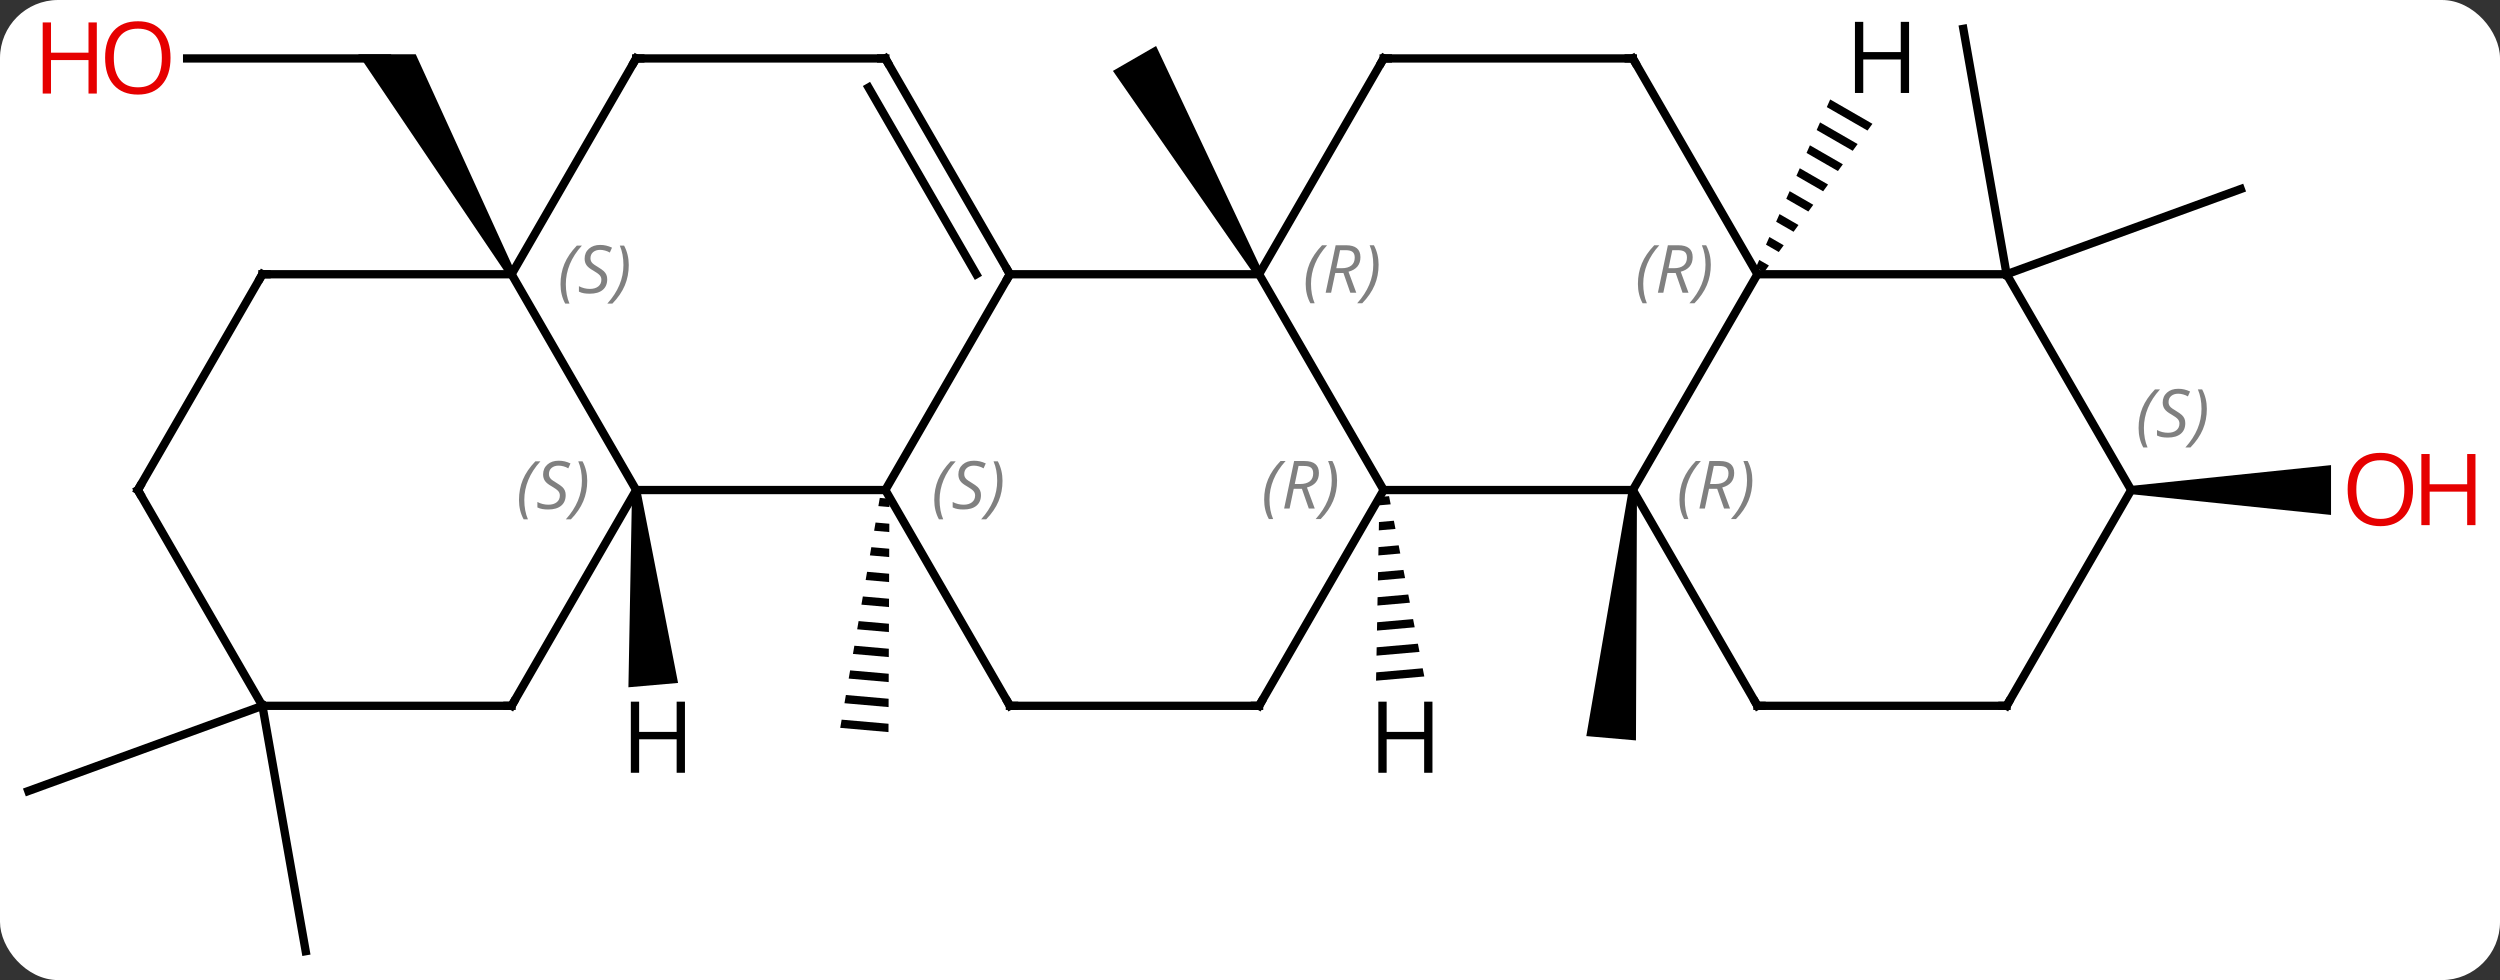 <svg width="301" viewBox="0 0 301 118" style="fill-opacity:1; color-rendering:auto; color-interpolation:auto; text-rendering:auto; stroke:black; stroke-linecap:square; stroke-miterlimit:10; shape-rendering:auto; stroke-opacity:1; fill:black; stroke-dasharray:none; font-weight:normal; stroke-width:1; font-family:'Open Sans'; font-style:normal; stroke-linejoin:miter; font-size:12; stroke-dashoffset:0; image-rendering:auto;" height="118" class="cas-substance-image" xmlns:xlink="http://www.w3.org/1999/xlink" xmlns="http://www.w3.org/2000/svg"><rect x="0" y="0" width="301" height="118" fill="#333333" stroke="none"/><svg class="cas-substance-single-component"><rect y="0" x="0" width="301" stroke="none" ry="7" rx="7" height="118" fill="white" class="cas-substance-group"/><svg y="0" x="0" width="301" viewBox="0 0 301 118" style="fill:black;" height="118" class="cas-substance-single-component-image"><svg><g><g transform="translate(145,59)" style="text-rendering:geometricPrecision; color-rendering:optimizeQuality; color-interpolation:linearRGB; stroke-linecap:butt; image-rendering:optimizeQuality;"><path style="stroke:none;" d="M-39.074 0.945 L-39.244 1.934 L-37.916 2.051 L-37.912 1.047 L-39.074 0.945 ZM-39.584 3.912 L-39.755 4.901 L-37.928 5.061 L-37.924 4.058 L-37.924 4.058 L-39.584 3.912 ZM-40.095 6.879 L-40.265 7.868 L-40.265 7.868 L-37.941 8.071 L-37.941 8.071 L-37.937 7.068 L-37.937 7.068 L-40.095 6.879 ZM-40.605 9.845 L-40.775 10.834 L-40.775 10.834 L-37.953 11.082 L-37.953 11.082 L-37.949 10.078 L-37.949 10.078 L-40.605 9.845 ZM-41.115 12.812 L-41.286 13.801 L-41.286 13.801 L-37.965 14.092 L-37.965 14.092 L-37.961 13.089 L-41.115 12.812 ZM-41.626 15.779 L-41.796 16.768 L-41.796 16.768 L-37.977 17.102 L-37.977 17.102 L-37.973 16.099 L-37.973 16.099 L-41.626 15.779 ZM-42.136 18.745 L-42.306 19.734 L-42.306 19.734 L-37.99 20.113 L-37.99 20.113 L-37.986 19.109 L-37.986 19.109 L-42.136 18.745 ZM-42.647 21.712 L-42.817 22.701 L-42.817 22.701 L-38.002 23.123 L-38.002 23.123 L-37.998 22.12 L-37.998 22.12 L-42.647 21.712 ZM-43.157 24.679 L-43.327 25.668 L-43.327 25.668 L-38.014 26.134 L-38.014 26.134 L-38.01 25.13 L-38.01 25.13 L-43.157 24.679 ZM-43.667 27.646 L-43.837 28.634 L-43.837 28.634 L-38.026 29.144 L-38.026 29.144 L-38.022 28.14 L-38.022 28.14 L-43.667 27.646 Z"/><path style="stroke:none;" d="M7.027 -26.23 L6.161 -25.73 L-11.004 -50.463 L-5.808 -53.463 Z"/><line y2="-51.963" y1="-51.963" x2="-122.469" x1="-98.406" style="fill:none;"/><path style="stroke:none;" d="M-82.973 -26.23 L-83.839 -25.73 L-101.87 -52.463 L-94.942 -52.463 Z"/><line y2="25.98" y1="36.24" x2="-113.406" x1="-141.594" style="fill:none;"/><line y2="25.98" y1="55.524" x2="-113.406" x1="-108.195" style="fill:none;"/><path style="stroke:none;" d="M51.096 -0.044 L52.092 0.044 L51.97 30.147 L45.992 29.625 Z"/><line y2="-25.98" y1="-36.24" x2="96.594" x1="124.785" style="fill:none;"/><line y2="-25.98" y1="-55.524" x2="96.594" x1="91.386" style="fill:none;"/><path style="stroke:none;" d="M111.594 0.5 L111.594 -0.5 L135.656 -3 L135.656 3 Z"/><line y2="-25.98" y1="0" x2="-23.406" x1="-38.406" style="fill:none;"/><line y2="0" y1="0" x2="-68.406" x1="-38.406" style="fill:none;"/><line y2="25.98" y1="0" x2="-23.406" x1="-38.406" style="fill:none;"/><line y2="-25.98" y1="-25.98" x2="6.594" x1="-23.406" style="fill:none;"/><line y2="-51.963" y1="-25.98" x2="-38.406" x1="-23.406" style="fill:none;"/><line y2="-48.463" y1="-25.98" x2="-40.427" x1="-27.448" style="fill:none;"/><line y2="-25.98" y1="0" x2="-83.406" x1="-68.406" style="fill:none;"/><line y2="25.98" y1="0" x2="-83.406" x1="-68.406" style="fill:none;"/><line y2="25.98" y1="25.98" x2="6.594" x1="-23.406" style="fill:none;"/><line y2="0" y1="-25.98" x2="21.594" x1="6.594" style="fill:none;"/><line y2="-51.963" y1="-25.98" x2="21.594" x1="6.594" style="fill:none;"/><line y2="-51.963" y1="-51.963" x2="-68.406" x1="-38.406" style="fill:none;"/><line y2="-51.963" y1="-25.98" x2="-68.406" x1="-83.406" style="fill:none;"/><line y2="-25.98" y1="-25.98" x2="-113.406" x1="-83.406" style="fill:none;"/><line y2="25.98" y1="25.98" x2="-113.406" x1="-83.406" style="fill:none;"/><line y2="0" y1="25.98" x2="21.594" x1="6.594" style="fill:none;"/><line y2="0" y1="0" x2="51.594" x1="21.594" style="fill:none;"/><line y2="-51.963" y1="-51.963" x2="51.594" x1="21.594" style="fill:none;"/><line y2="0" y1="-25.98" x2="-128.406" x1="-113.406" style="fill:none;"/><line y2="0" y1="25.98" x2="-128.406" x1="-113.406" style="fill:none;"/><line y2="-25.98" y1="0" x2="66.594" x1="51.594" style="fill:none;"/><line y2="25.98" y1="0" x2="66.594" x1="51.594" style="fill:none;"/><line y2="-25.98" y1="-51.963" x2="66.594" x1="51.594" style="fill:none;"/><line y2="-25.98" y1="-25.98" x2="96.594" x1="66.594" style="fill:none;"/><line y2="25.98" y1="25.98" x2="96.594" x1="66.594" style="fill:none;"/><line y2="0" y1="-25.98" x2="111.594" x1="96.594" style="fill:none;"/><line y2="0" y1="25.98" x2="111.594" x1="96.594" style="fill:none;"/><path style="stroke:none;" d="M-68.904 0.044 L-67.908 -0.044 L-63.361 23.226 L-69.339 23.749 Z"/><path style="stroke:none;" d="M22.244 0.735 L21.081 0.837 L21.063 1.842 L21.063 1.842 L22.437 1.722 L22.244 0.735 ZM22.823 3.695 L21.026 3.853 L21.026 3.853 L21.008 4.858 L21.008 4.858 L23.015 4.682 L23.015 4.682 L22.823 3.695 ZM23.401 6.656 L20.971 6.869 L20.952 7.875 L23.594 7.643 L23.401 6.656 ZM23.98 9.617 L20.916 9.886 L20.916 9.886 L20.897 10.891 L20.897 10.891 L24.172 10.604 L24.172 10.604 L23.98 9.617 ZM24.558 12.578 L20.86 12.902 L20.86 12.902 L20.842 13.907 L20.842 13.907 L24.751 13.565 L24.751 13.565 L24.558 12.578 ZM25.137 15.538 L20.805 15.918 L20.805 15.918 L20.787 16.924 L20.787 16.924 L25.329 16.525 L25.329 16.525 L25.137 15.538 ZM25.715 18.499 L20.75 18.934 L20.75 18.934 L20.731 19.94 L20.731 19.94 L25.908 19.486 L25.908 19.486 L25.715 18.499 ZM26.294 21.46 L20.694 21.951 L20.694 21.951 L20.676 22.956 L26.486 22.447 L26.486 22.447 L26.294 21.46 Z"/><path style="stroke:none;" d="M75.354 -47.026 L74.947 -46.106 L79.847 -43.28 L80.441 -44.093 L80.441 -44.093 L75.354 -47.026 ZM74.134 -44.265 L73.727 -43.345 L78.067 -40.843 L78.66 -41.655 L78.66 -41.655 L74.134 -44.265 ZM72.913 -41.505 L72.507 -40.585 L72.507 -40.585 L76.286 -38.405 L76.88 -39.218 L72.913 -41.505 ZM71.693 -38.745 L71.287 -37.825 L74.506 -35.968 L74.506 -35.968 L75.099 -36.781 L71.693 -38.745 ZM70.473 -35.984 L70.066 -35.064 L72.725 -33.531 L72.725 -33.531 L73.319 -34.343 L70.473 -35.984 ZM69.253 -33.224 L68.846 -32.304 L68.846 -32.304 L70.945 -31.093 L70.945 -31.093 L71.538 -31.906 L69.253 -33.224 ZM68.032 -30.464 L67.626 -29.544 L67.626 -29.544 L69.165 -28.656 L69.758 -29.469 L68.032 -30.464 ZM66.812 -27.703 L66.406 -26.783 L67.384 -26.219 L67.978 -27.031 L67.978 -27.031 L66.812 -27.703 Z"/></g><g transform="translate(145,59)" style="fill:rgb(230,0,0); text-rendering:geometricPrecision; color-rendering:optimizeQuality; image-rendering:optimizeQuality; font-family:'Open Sans'; stroke:rgb(230,0,0); color-interpolation:linearRGB;"><path style="stroke:none;" d="M-124.469 -52.033 Q-124.469 -49.971 -125.508 -48.791 Q-126.547 -47.611 -128.39 -47.611 Q-130.281 -47.611 -131.312 -48.776 Q-132.344 -49.94 -132.344 -52.049 Q-132.344 -54.143 -131.312 -55.291 Q-130.281 -56.44 -128.39 -56.44 Q-126.531 -56.44 -125.5 -55.268 Q-124.469 -54.096 -124.469 -52.033 ZM-131.297 -52.033 Q-131.297 -50.299 -130.554 -49.393 Q-129.812 -48.486 -128.39 -48.486 Q-126.969 -48.486 -126.242 -49.385 Q-125.515 -50.283 -125.515 -52.033 Q-125.515 -53.768 -126.242 -54.658 Q-126.969 -55.549 -128.39 -55.549 Q-129.812 -55.549 -130.554 -54.651 Q-131.297 -53.752 -131.297 -52.033 Z"/><path style="stroke:none;" d="M-133.344 -47.736 L-134.344 -47.736 L-134.344 -51.768 L-138.859 -51.768 L-138.859 -47.736 L-139.859 -47.736 L-139.859 -56.299 L-138.859 -56.299 L-138.859 -52.658 L-134.344 -52.658 L-134.344 -56.299 L-133.344 -56.299 L-133.344 -47.736 Z"/><path style="stroke:none;" d="M145.531 -0.07 Q145.531 1.992 144.492 3.172 Q143.453 4.352 141.61 4.352 Q139.719 4.352 138.688 3.188 Q137.656 2.023 137.656 -0.086 Q137.656 -2.18 138.688 -3.328 Q139.719 -4.477 141.61 -4.477 Q143.469 -4.477 144.5 -3.305 Q145.531 -2.133 145.531 -0.07 ZM138.703 -0.07 Q138.703 1.664 139.446 2.57 Q140.188 3.477 141.61 3.477 Q143.031 3.477 143.758 2.578 Q144.485 1.68 144.485 -0.07 Q144.485 -1.805 143.758 -2.695 Q143.031 -3.586 141.61 -3.586 Q140.188 -3.586 139.446 -2.688 Q138.703 -1.789 138.703 -0.07 Z"/><path style="stroke:none;" d="M153.047 4.227 L152.047 4.227 L152.047 0.195 L147.531 0.195 L147.531 4.227 L146.531 4.227 L146.531 -4.336 L147.531 -4.336 L147.531 -0.695 L152.047 -0.695 L152.047 -4.336 L153.047 -4.336 L153.047 4.227 Z"/></g><g transform="translate(145,59)" style="font-size:8.4px; fill:gray; text-rendering:geometricPrecision; image-rendering:optimizeQuality; color-rendering:optimizeQuality; font-family:'Open Sans'; font-style:italic; stroke:gray; color-interpolation:linearRGB;"><path style="stroke:none;" d="M-32.514 1.203 Q-32.514 -0.125 -32.046 -1.25 Q-31.577 -2.375 -30.546 -3.453 L-29.936 -3.453 Q-30.905 -2.391 -31.39 -1.219 Q-31.874 -0.047 -31.874 1.188 Q-31.874 2.516 -31.436 3.531 L-31.952 3.531 Q-32.514 2.5 -32.514 1.203 ZM-26.892 0.609 Q-26.892 1.438 -27.439 1.891 Q-27.986 2.344 -28.986 2.344 Q-29.392 2.344 -29.704 2.289 Q-30.017 2.234 -30.298 2.094 L-30.298 1.438 Q-29.673 1.766 -28.97 1.766 Q-28.345 1.766 -27.97 1.469 Q-27.595 1.172 -27.595 0.656 Q-27.595 0.344 -27.798 0.117 Q-28.001 -0.109 -28.564 -0.438 Q-29.158 -0.766 -29.384 -1.094 Q-29.611 -1.422 -29.611 -1.875 Q-29.611 -2.609 -29.095 -3.07 Q-28.579 -3.531 -27.736 -3.531 Q-27.361 -3.531 -27.025 -3.453 Q-26.689 -3.375 -26.314 -3.203 L-26.579 -2.609 Q-26.829 -2.766 -27.15 -2.852 Q-27.47 -2.938 -27.736 -2.938 Q-28.267 -2.938 -28.587 -2.664 Q-28.908 -2.391 -28.908 -1.922 Q-28.908 -1.719 -28.837 -1.57 Q-28.767 -1.422 -28.626 -1.289 Q-28.486 -1.156 -28.064 -0.906 Q-27.501 -0.562 -27.298 -0.367 Q-27.095 -0.172 -26.994 0.062 Q-26.892 0.297 -26.892 0.609 ZM-24.297 -1.109 Q-24.297 0.219 -24.774 1.352 Q-25.251 2.484 -26.266 3.531 L-26.876 3.531 Q-24.938 1.375 -24.938 -1.109 Q-24.938 -2.438 -25.376 -3.453 L-24.86 -3.453 Q-24.297 -2.391 -24.297 -1.109 Z"/></g><g transform="translate(145,59)" style="stroke-linecap:butt; font-size:8.4px; text-rendering:geometricPrecision; image-rendering:optimizeQuality; color-rendering:optimizeQuality; font-family:'Open Sans'; font-style:italic; color-interpolation:linearRGB; stroke-miterlimit:5;"><path style="fill:none;" d="M-23.656 -26.413 L-23.406 -25.98 L-23.656 -25.547"/><path style="fill:gray; stroke:none;" d="M-82.514 1.203 Q-82.514 -0.125 -82.046 -1.25 Q-81.577 -2.375 -80.546 -3.453 L-79.936 -3.453 Q-80.905 -2.391 -81.389 -1.219 Q-81.874 -0.047 -81.874 1.188 Q-81.874 2.516 -81.436 3.531 L-81.952 3.531 Q-82.514 2.5 -82.514 1.203 ZM-76.892 0.609 Q-76.892 1.438 -77.439 1.891 Q-77.986 2.344 -78.986 2.344 Q-79.392 2.344 -79.704 2.289 Q-80.017 2.234 -80.298 2.094 L-80.298 1.438 Q-79.673 1.766 -78.97 1.766 Q-78.345 1.766 -77.97 1.469 Q-77.595 1.172 -77.595 0.656 Q-77.595 0.344 -77.798 0.117 Q-78.001 -0.109 -78.564 -0.438 Q-79.158 -0.766 -79.384 -1.094 Q-79.611 -1.422 -79.611 -1.875 Q-79.611 -2.609 -79.095 -3.07 Q-78.579 -3.531 -77.736 -3.531 Q-77.361 -3.531 -77.025 -3.453 Q-76.689 -3.375 -76.314 -3.203 L-76.579 -2.609 Q-76.829 -2.766 -77.15 -2.852 Q-77.47 -2.938 -77.736 -2.938 Q-78.267 -2.938 -78.587 -2.664 Q-78.908 -2.391 -78.908 -1.922 Q-78.908 -1.719 -78.837 -1.57 Q-78.767 -1.422 -78.626 -1.289 Q-78.486 -1.156 -78.064 -0.906 Q-77.501 -0.562 -77.298 -0.367 Q-77.095 -0.172 -76.993 0.062 Q-76.892 0.297 -76.892 0.609 ZM-74.297 -1.109 Q-74.297 0.219 -74.774 1.352 Q-75.251 2.484 -76.266 3.531 L-76.876 3.531 Q-74.938 1.375 -74.938 -1.109 Q-74.938 -2.438 -75.376 -3.453 L-74.86 -3.453 Q-74.297 -2.391 -74.297 -1.109 Z"/><path style="fill:none;" d="M-23.656 25.547 L-23.406 25.98 L-22.906 25.98"/><path style="fill:gray; stroke:none;" d="M12.205 -24.816 Q12.205 -26.144 12.674 -27.269 Q13.143 -28.394 14.174 -29.472 L14.784 -29.472 Q13.815 -28.41 13.33 -27.238 Q12.846 -26.066 12.846 -24.832 Q12.846 -23.504 13.284 -22.488 L12.768 -22.488 Q12.205 -23.519 12.205 -24.816 ZM15.765 -26.129 L15.265 -23.754 L14.609 -23.754 L15.812 -29.472 L17.062 -29.472 Q18.797 -29.472 18.797 -28.035 Q18.797 -26.676 17.359 -26.285 L18.297 -23.754 L17.578 -23.754 L16.75 -26.129 L15.765 -26.129 ZM16.343 -28.879 Q15.953 -26.957 15.89 -26.707 L16.547 -26.707 Q17.297 -26.707 17.703 -27.035 Q18.109 -27.363 18.109 -27.988 Q18.109 -28.457 17.851 -28.668 Q17.593 -28.879 17 -28.879 L16.343 -28.879 ZM20.983 -27.129 Q20.983 -25.801 20.506 -24.668 Q20.029 -23.535 19.014 -22.488 L18.404 -22.488 Q20.342 -24.644 20.342 -27.129 Q20.342 -28.457 19.904 -29.472 L20.42 -29.472 Q20.983 -28.41 20.983 -27.129 Z"/><path style="fill:none;" d="M-38.156 -51.53 L-38.406 -51.963 L-38.906 -51.963"/><path style="fill:gray; stroke:none;" d="M-77.514 -24.777 Q-77.514 -26.105 -77.046 -27.23 Q-76.577 -28.355 -75.546 -29.433 L-74.936 -29.433 Q-75.905 -28.371 -76.389 -27.199 Q-76.874 -26.027 -76.874 -24.793 Q-76.874 -23.465 -76.436 -22.449 L-76.952 -22.449 Q-77.514 -23.48 -77.514 -24.777 ZM-71.892 -25.371 Q-71.892 -24.543 -72.439 -24.09 Q-72.986 -23.637 -73.986 -23.637 Q-74.392 -23.637 -74.704 -23.691 Q-75.017 -23.746 -75.298 -23.887 L-75.298 -24.543 Q-74.673 -24.215 -73.97 -24.215 Q-73.345 -24.215 -72.97 -24.512 Q-72.595 -24.808 -72.595 -25.324 Q-72.595 -25.637 -72.798 -25.863 Q-73.001 -26.09 -73.564 -26.418 Q-74.158 -26.746 -74.384 -27.074 Q-74.611 -27.402 -74.611 -27.855 Q-74.611 -28.59 -74.095 -29.051 Q-73.579 -29.512 -72.736 -29.512 Q-72.361 -29.512 -72.025 -29.433 Q-71.689 -29.355 -71.314 -29.183 L-71.579 -28.59 Q-71.829 -28.746 -72.15 -28.832 Q-72.47 -28.918 -72.736 -28.918 Q-73.267 -28.918 -73.587 -28.644 Q-73.908 -28.371 -73.908 -27.902 Q-73.908 -27.699 -73.837 -27.551 Q-73.767 -27.402 -73.626 -27.269 Q-73.486 -27.137 -73.064 -26.887 Q-72.501 -26.543 -72.298 -26.347 Q-72.095 -26.152 -71.993 -25.918 Q-71.892 -25.683 -71.892 -25.371 ZM-69.297 -27.09 Q-69.297 -25.762 -69.774 -24.629 Q-70.251 -23.496 -71.266 -22.449 L-71.876 -22.449 Q-69.938 -24.605 -69.938 -27.09 Q-69.938 -28.418 -70.376 -29.433 L-69.86 -29.433 Q-69.297 -28.371 -69.297 -27.09 Z"/><path style="fill:none;" d="M-83.156 25.547 L-83.406 25.98 L-83.906 25.98"/><path style="fill:none;" d="M6.094 25.98 L6.594 25.98 L6.844 25.547"/><path style="fill:gray; stroke:none;" d="M7.205 1.164 Q7.205 -0.164 7.674 -1.289 Q8.143 -2.414 9.174 -3.492 L9.784 -3.492 Q8.815 -2.43 8.33 -1.258 Q7.846 -0.086 7.846 1.148 Q7.846 2.477 8.284 3.492 L7.768 3.492 Q7.205 2.461 7.205 1.164 ZM10.765 -0.148 L10.265 2.227 L9.609 2.227 L10.812 -3.492 L12.062 -3.492 Q13.797 -3.492 13.797 -2.055 Q13.797 -0.695 12.359 -0.305 L13.297 2.227 L12.578 2.227 L11.75 -0.148 L10.765 -0.148 ZM11.344 -2.898 Q10.953 -0.977 10.89 -0.727 L11.547 -0.727 Q12.297 -0.727 12.703 -1.055 Q13.109 -1.383 13.109 -2.008 Q13.109 -2.477 12.851 -2.688 Q12.594 -2.898 12 -2.898 L11.344 -2.898 ZM15.983 -1.148 Q15.983 0.18 15.506 1.312 Q15.03 2.445 14.014 3.492 L13.405 3.492 Q15.342 1.336 15.342 -1.148 Q15.342 -2.477 14.905 -3.492 L15.42 -3.492 Q15.983 -2.43 15.983 -1.148 Z"/><path style="fill:none;" d="M21.344 -51.53 L21.594 -51.963 L22.094 -51.963"/><path style="fill:none;" d="M-67.906 -51.963 L-68.406 -51.963 L-68.656 -51.53"/><path style="fill:none;" d="M-112.906 -25.98 L-113.406 -25.98 L-113.656 -25.547"/><path style="fill:gray; stroke:none;" d="M57.205 1.164 Q57.205 -0.164 57.674 -1.289 Q58.143 -2.414 59.174 -3.492 L59.783 -3.492 Q58.815 -2.43 58.33 -1.258 Q57.846 -0.086 57.846 1.148 Q57.846 2.477 58.283 3.492 L57.768 3.492 Q57.205 2.461 57.205 1.164 ZM60.765 -0.148 L60.265 2.227 L59.609 2.227 L60.812 -3.492 L62.062 -3.492 Q63.797 -3.492 63.797 -2.055 Q63.797 -0.695 62.359 -0.305 L63.297 2.227 L62.578 2.227 L61.75 -0.148 L60.765 -0.148 ZM61.343 -2.898 Q60.953 -0.977 60.89 -0.727 L61.547 -0.727 Q62.297 -0.727 62.703 -1.055 Q63.109 -1.383 63.109 -2.008 Q63.109 -2.477 62.851 -2.688 Q62.593 -2.898 62 -2.898 L61.343 -2.898 ZM65.983 -1.148 Q65.983 0.18 65.506 1.312 Q65.029 2.445 64.014 3.492 L63.404 3.492 Q65.342 1.336 65.342 -1.148 Q65.342 -2.477 64.904 -3.492 L65.42 -3.492 Q65.983 -2.43 65.983 -1.148 Z"/><path style="fill:none;" d="M51.094 -51.963 L51.594 -51.963 L51.844 -51.53"/><path style="fill:none;" d="M-128.156 -0.433 L-128.406 0 L-128.156 0.433"/><path style="fill:gray; stroke:none;" d="M52.205 -24.816 Q52.205 -26.144 52.674 -27.269 Q53.143 -28.394 54.174 -29.472 L54.783 -29.472 Q53.815 -28.41 53.33 -27.238 Q52.846 -26.066 52.846 -24.832 Q52.846 -23.504 53.283 -22.488 L52.768 -22.488 Q52.205 -23.519 52.205 -24.816 ZM55.765 -26.129 L55.265 -23.754 L54.609 -23.754 L55.812 -29.472 L57.062 -29.472 Q58.797 -29.472 58.797 -28.035 Q58.797 -26.676 57.359 -26.285 L58.297 -23.754 L57.578 -23.754 L56.75 -26.129 L55.765 -26.129 ZM56.343 -28.879 Q55.953 -26.957 55.89 -26.707 L56.547 -26.707 Q57.297 -26.707 57.703 -27.035 Q58.109 -27.363 58.109 -27.988 Q58.109 -28.457 57.851 -28.668 Q57.593 -28.879 57 -28.879 L56.343 -28.879 ZM60.983 -27.129 Q60.983 -25.801 60.506 -24.668 Q60.029 -23.535 59.014 -22.488 L58.404 -22.488 Q60.342 -24.644 60.342 -27.129 Q60.342 -28.457 59.904 -29.472 L60.42 -29.472 Q60.983 -28.41 60.983 -27.129 Z"/><path style="fill:none;" d="M66.344 25.547 L66.594 25.98 L67.094 25.98"/><path style="fill:none;" d="M96.094 25.98 L96.594 25.98 L96.844 25.547"/><path style="fill:gray; stroke:none;" d="M112.486 -7.457 Q112.486 -8.785 112.954 -9.91 Q113.423 -11.035 114.454 -12.113 L115.064 -12.113 Q114.095 -11.051 113.611 -9.879 Q113.126 -8.707 113.126 -7.473 Q113.126 -6.145 113.564 -5.129 L113.048 -5.129 Q112.486 -6.16 112.486 -7.457 ZM118.108 -8.051 Q118.108 -7.223 117.561 -6.77 Q117.014 -6.316 116.014 -6.316 Q115.608 -6.316 115.296 -6.371 Q114.983 -6.426 114.702 -6.566 L114.702 -7.223 Q115.327 -6.895 116.03 -6.895 Q116.655 -6.895 117.03 -7.191 Q117.405 -7.488 117.405 -8.004 Q117.405 -8.316 117.202 -8.543 Q116.999 -8.77 116.436 -9.098 Q115.843 -9.426 115.616 -9.754 Q115.389 -10.082 115.389 -10.535 Q115.389 -11.27 115.905 -11.73 Q116.421 -12.191 117.264 -12.191 Q117.639 -12.191 117.975 -12.113 Q118.311 -12.035 118.686 -11.863 L118.421 -11.27 Q118.171 -11.426 117.85 -11.512 Q117.53 -11.598 117.264 -11.598 Q116.733 -11.598 116.413 -11.324 Q116.093 -11.051 116.093 -10.582 Q116.093 -10.379 116.163 -10.23 Q116.233 -10.082 116.374 -9.949 Q116.514 -9.816 116.936 -9.566 Q117.499 -9.223 117.702 -9.027 Q117.905 -8.832 118.007 -8.598 Q118.108 -8.363 118.108 -8.051 ZM120.703 -9.77 Q120.703 -8.441 120.226 -7.309 Q119.749 -6.176 118.734 -5.129 L118.124 -5.129 Q120.062 -7.285 120.062 -9.77 Q120.062 -11.098 119.624 -12.113 L120.14 -12.113 Q120.703 -11.051 120.703 -9.77 Z"/><path style="stroke:none;" d="M-62.532 34.042 L-63.532 34.042 L-63.532 30.011 L-68.048 30.011 L-68.048 34.042 L-69.048 34.042 L-69.048 25.48 L-68.048 25.48 L-68.048 29.12 L-63.532 29.12 L-63.532 25.48 L-62.532 25.48 L-62.532 34.042 Z"/><path style="stroke:none;" d="M27.468 34.042 L26.468 34.042 L26.468 30.011 L21.952 30.011 L21.952 34.042 L20.952 34.042 L20.952 25.48 L21.952 25.48 L21.952 29.12 L26.468 29.12 L26.468 25.48 L27.468 25.48 L27.468 34.042 Z"/><path style="stroke:none;" d="M84.852 -47.807 L83.852 -47.807 L83.852 -51.838 L79.336 -51.838 L79.336 -47.807 L78.336 -47.807 L78.336 -56.369 L79.336 -56.369 L79.336 -52.729 L83.852 -52.729 L83.852 -56.369 L84.852 -56.369 L84.852 -47.807 Z"/></g></g></svg></svg></svg></svg>
